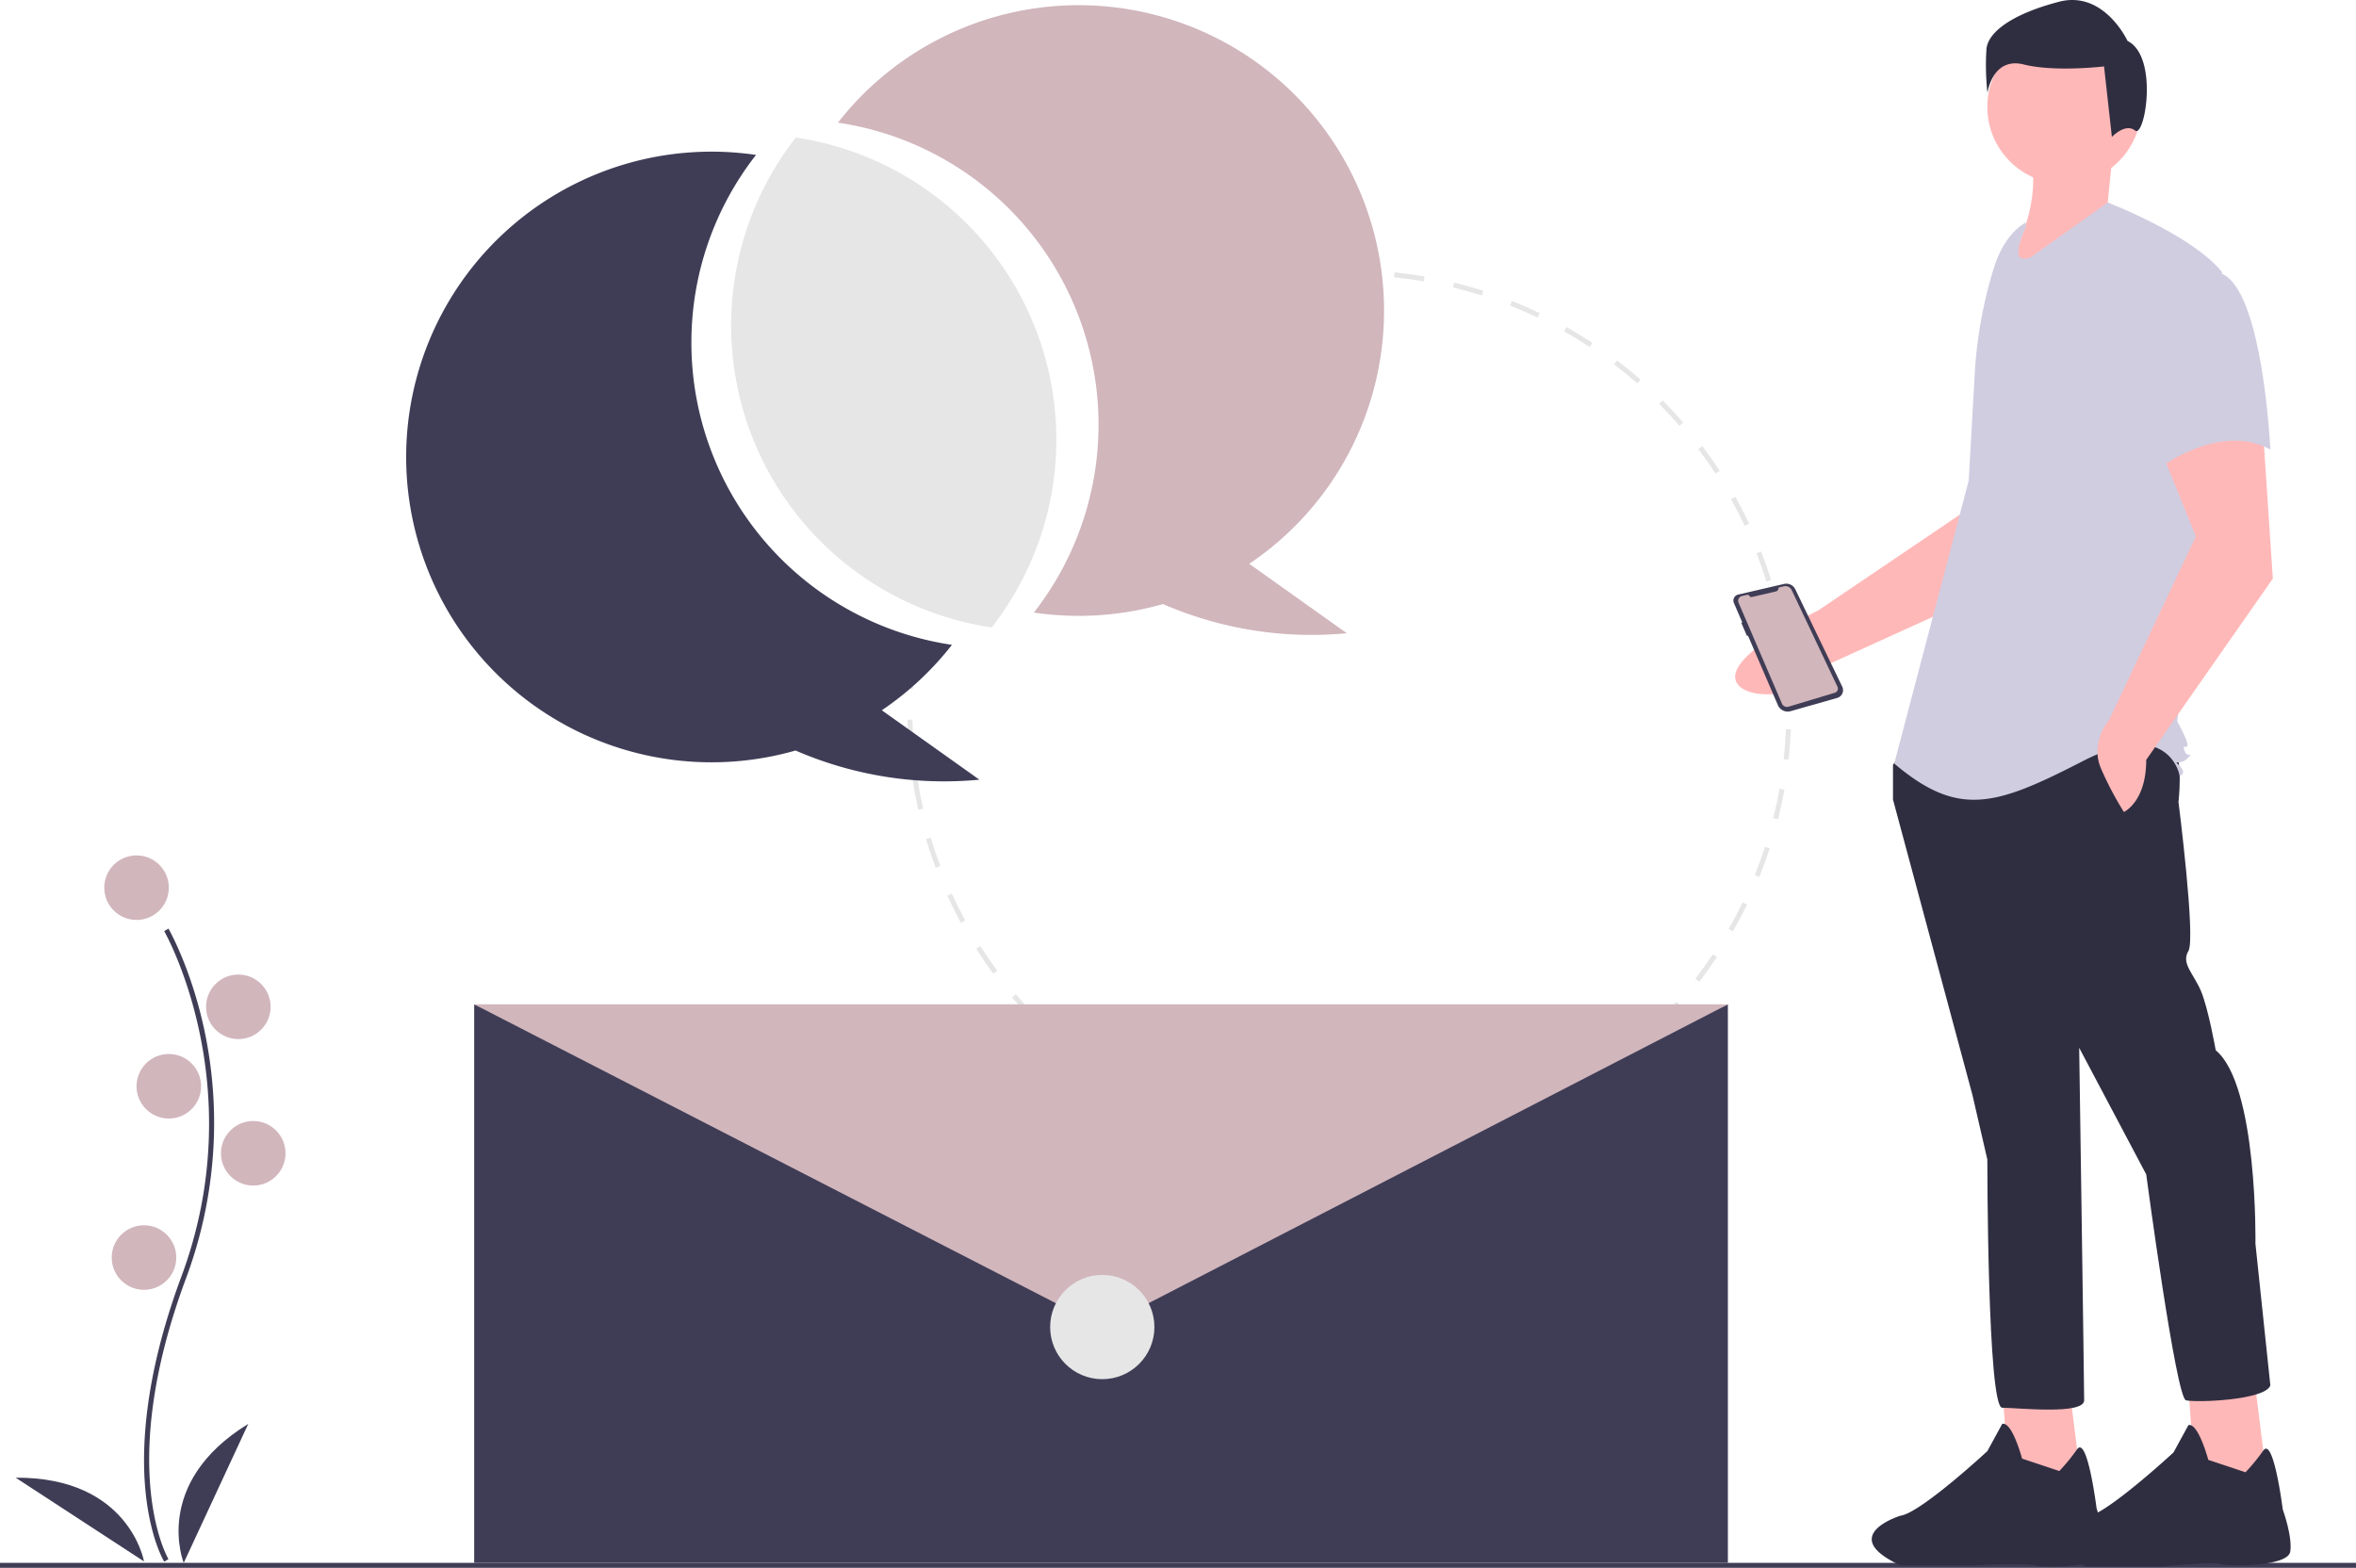 <svg xmlns="http://www.w3.org/2000/svg" width="673.764" height="448.411" viewBox="0 0 673.764 448.411">
  <defs>
    <style>
      .cls-1 {
        fill: #e6e6e6;
      }

      .cls-2 {
        fill: #3f3d56;
      }

      .cls-3 {
        fill: #d1b6bc;
      }

      .cls-4 {
        fill: #ffb8b8;
      }

      .cls-5 {
        fill: #2f2e41;
      }

      .cls-6 {
        fill: #d0cde1;
      }
    </style>
  </defs>
  <g id="undraw_manage_chats_ylx0" transform="translate(0 0)">
    <path id="Path_779" data-name="Path 779" class="cls-1" d="M673.236,244.49c-1.4-.047-2.825-.07-4.236-.07V243c1.428,0,2.868.024,4.283.071Z" transform="translate(-283.13 -165.759)"/>
    <path id="Path_780" data-name="Path 780" class="cls-1" d="M617.383,496.017c-1.909,0-3.833-.043-5.721-.128l.064-1.419c2.827.127,5.721.158,8.565.093l.032,1.42Q618.857,496.017,617.383,496.017Zm11.586-.523-.129-1.414c2.837-.258,5.7-.617,8.5-1.066l.225,1.4c-2.832.454-5.723.818-8.592,1.079Zm-25.94-.282c-2.862-.324-5.744-.75-8.567-1.267l.256-1.4c2.79.511,5.64.933,8.47,1.252Zm43.03-2.462-.32-1.384c2.769-.642,5.552-1.389,8.269-2.221l.416,1.358c-2.75.842-5.564,1.6-8.365,2.247ZM586,492.09c-2.784-.711-5.581-1.53-8.312-2.433l.445-1.348c2.7.892,5.466,1.7,8.22,2.405Zm76.611-4.408-.509-1.326c2.653-1.018,5.3-2.14,7.877-3.336l.6,1.288c-2.6,1.209-5.282,2.344-7.966,3.373Zm-93.06-1.03c-2.668-1.092-5.328-2.289-7.907-3.56l.627-1.274c2.55,1.256,5.18,2.44,7.818,3.519ZM678.3,480.395l-.685-1.244c2.489-1.373,4.962-2.848,7.349-4.386l.77,1.194c-2.414,1.555-4.915,3.047-7.433,4.436ZM554,479c-2.491-1.447-4.961-3-7.341-4.607l.8-1.176c2.353,1.592,4.8,3.125,7.258,4.556Zm138.838-7.975-.849-1.138c2.28-1.7,4.529-3.5,6.686-5.348l.925,1.077c-2.182,1.871-4.457,3.692-6.762,5.41Zm-153.187-1.731c-2.265-1.769-4.5-3.641-6.642-5.563l.948-1.057c2.118,1.9,4.328,3.75,6.568,5.5Zm166.327-9.537-1-1.012c2.027-1.994,4.012-4.083,5.9-6.21l1.062.943c-1.909,2.151-3.916,4.263-5.966,6.28ZM526.768,457.73c-2.005-2.063-3.964-4.22-5.823-6.412l1.083-.918c1.837,2.167,3.775,4.3,5.757,6.34ZM717.475,446.8l-1.123-.868c1.736-2.248,3.419-4.589,5-6.956l1.18.789c-1.6,2.395-3.3,4.762-5.059,7.036Zm-201.9-2.276c-1.706-2.315-3.352-4.718-4.894-7.141l1.2-.763c1.524,2.4,3.152,4.772,4.839,7.062ZM727.1,432.4l-1.231-.706c1.416-2.47,2.763-5.019,4-7.579l1.277.62c-1.256,2.589-2.618,5.168-4.051,7.665Zm-220.812-2.472c-1.373-2.524-2.675-5.129-3.87-7.74l1.291-.591c1.182,2.581,2.469,5.156,3.827,7.652Zm228.376-13.12-1.317-.53c1.063-2.642,2.047-5.354,2.926-8.062l1.351.438c-.888,2.74-1.884,5.483-2.959,8.154Zm-235.575-2.6c-1.015-2.691-1.948-5.452-2.774-8.206l1.36-.408c.816,2.722,1.739,5.451,2.742,8.113Zm240.919-13.878-1.378-.344c.688-2.759,1.289-5.577,1.785-8.375l1.4.248c-.5,2.829-1.109,5.679-1.8,8.471Zm-245.891-2.7c-.634-2.8-1.178-5.667-1.617-8.508l1.4-.217c.434,2.81.972,5.64,1.6,8.412Zm248.916-14.339-1.412-.152c.3-2.823.512-5.7.623-8.54l1.419.055C743.549,377.522,743.337,380.427,743.031,383.282Zm-251.563-2.767c-.243-2.86-.392-5.77-.442-8.649l1.42-.024c.049,2.847.2,5.724.437,8.553Zm250.816-14.489c-.08-2.845-.259-5.721-.532-8.547l1.413-.137c.276,2.858.457,5.766.539,8.643Zm-1.645-17.037c-.468-2.809-1.038-5.633-1.7-8.394l1.381-.329c.665,2.792,1.242,5.649,1.715,8.49Zm-3.965-16.65c-.847-2.711-1.8-5.427-2.83-8.071l1.323-.516c1.043,2.675,2.006,5.422,2.862,8.164Zm-6.212-15.931c-1.213-2.572-2.531-5.133-3.915-7.61l1.24-.693c1.4,2.506,2.732,5.1,3.959,7.7ZM722.12,301.47c-1.555-2.384-3.211-4.742-4.919-7.007l1.133-.855c1.728,2.291,3.4,4.675,4.976,7.086Zm-10.307-13.663c-1.862-2.148-3.823-4.259-5.828-6.275l1.007-1c2.028,2.039,4.011,4.175,5.895,6.346Zm-12.072-12.139c-2.141-1.877-4.371-3.7-6.63-5.426l.861-1.129c2.284,1.743,4.54,3.589,6.7,5.487Zm-13.614-10.389c-2.378-1.569-4.837-3.074-7.31-4.472l.7-1.236c2.5,1.415,4.988,2.937,7.393,4.524Zm-14.911-8.433c-2.569-1.229-5.212-2.382-7.856-3.429l.523-1.32c2.674,1.059,5.348,2.226,7.946,3.468Zm-15.931-6.308c-2.709-.861-5.484-1.639-8.246-2.312l.336-1.38c2.794.68,5.6,1.467,8.34,2.338Zm-16.632-4.049c-2.8-.48-5.654-.869-8.485-1.157l.144-1.413c2.863.291,5.75.685,8.581,1.17Z" transform="translate(-231.513 -166.026)"/>
    <path id="Path_781" data-name="Path 781" class="cls-1" d="M492.66,409.966l-1.418-.073c.074-1.432.173-2.869.294-4.273l1.414.121C492.831,407.129,492.734,408.551,492.66,409.966Z" transform="translate(-231.575 -212.923)"/>
    <path id="Path_782" data-name="Path 782" class="cls-2" d="M549.536,564.333H191V404.589l179.268,80.582,179.268-80.582Z" transform="translate(-55.395 -117.342)"/>
    <path id="Path_783" data-name="Path 783" class="cls-3" d="M191,404.589H549.536l-178.913,92.3Z" transform="translate(-55.395 -117.342)"/>
    <circle id="Ellipse_269" data-name="Ellipse 269" class="cls-1" cx="14.909" cy="14.909" r="14.909" transform="translate(300.318 364.634)"/>
    <path id="Path_784" data-name="Path 784" class="cls-2" d="M189.29,689.352c-.163-.266-4-6.681-5.337-20-1.222-12.221-.436-32.82,10.247-61.553,20.238-54.434-4.664-98.355-4.919-98.792l1.229-.713c.064.111,6.49,11.309,10.286,29.14a127.128,127.128,0,0,1-5.265,70.86c-20.2,54.341-5.183,80.066-5.029,80.32Z" transform="translate(-142.328 -242.701)"/>
    <circle id="Ellipse_270" data-name="Ellipse 270" class="cls-3" cx="9.23" cy="9.23" r="9.23" transform="translate(29.819 244.649)"/>
    <circle id="Ellipse_271" data-name="Ellipse 271" class="cls-3" cx="9.23" cy="9.23" r="9.23" transform="translate(58.928 278.728)"/>
    <circle id="Ellipse_272" data-name="Ellipse 272" class="cls-3" cx="9.23" cy="9.23" r="9.23" transform="translate(39.049 301.447)"/>
    <circle id="Ellipse_273" data-name="Ellipse 273" class="cls-3" cx="9.23" cy="9.23" r="9.23" transform="translate(63.188 320.616)"/>
    <circle id="Ellipse_274" data-name="Ellipse 274" class="cls-3" cx="9.23" cy="9.23" r="9.23" transform="translate(31.949 350.435)"/>
    <path id="Path_785" data-name="Path 785" class="cls-2" d="M198.9,747.552s-9.23-22.719,18.459-39.758Z" transform="translate(-146.359 -300.562)"/>
    <path id="Path_786" data-name="Path 786" class="cls-2" d="M168.515,753.429s-4.2-24.16-36.712-23.953Z" transform="translate(-127.328 -306.85)"/>
    <path id="Path_787" data-name="Path 787" class="cls-2" d="M370.678,249.962a86.947,86.947,0,0,1,18.485-53.731,87.325,87.325,0,1,0,11.3,170.345,106.557,106.557,0,0,0,52.571,8.341l-27.9-19.852a87.813,87.813,0,0,0,20.056-18.715,87.344,87.344,0,0,1-74.513-86.388Z" transform="translate(-172.951 -151.923)"/>
    <path id="Path_788" data-name="Path 788" class="cls-3" d="M619.2,223.619a87.328,87.328,0,0,0-156.168-53.731,87.324,87.324,0,0,1,56.028,140.119,87.89,87.89,0,0,0,36.921-2.434,106.557,106.557,0,0,0,52.571,8.342l-27.9-19.852A87.239,87.239,0,0,0,619.2,223.619Z" transform="translate(-223.395 -134.809)"/>
    <path id="Path_789" data-name="Path 789" class="cls-1" d="M438.485,189.614a87.335,87.335,0,0,0,56.028,140.119,87.324,87.324,0,0,0-56.028-140.119Z" transform="translate(-210.913 -150.275)"/>
    <rect id="Rectangle_1481" data-name="Rectangle 1481" class="cls-2" width="673.764" height="1.42" transform="translate(0 446.991)"/>
    <path id="Path_790" data-name="Path 790" class="cls-4" d="M900.541,294.753l-4.212,28.031-48.14,32.561s-25.311,12.128-23.718,19.664c1.42,6.717,20.952,5.922,27.1-4.465l57.555-26.165,19.249-38.107Z" transform="translate(-328.2 -180.769)"/>
    <path id="Path_791" data-name="Path 791" class="cls-4" d="M806.5,558.589l2.13,29.819,20.589-1.42-3.55-28.4Z" transform="translate(-233.907 -162.006)"/>
    <path id="Path_792" data-name="Path 792" class="cls-5" d="M922.437,717.72s-2.84-10.65-5.68-9.94l-4.26,7.81s-19.169,17.749-24.849,18.459c0,0-18.459,5.68,0,14.2h21.3s14.2-.71,17.039,0,19.169.71,19.879-3.55-2.13-12.78-2.13-12.78-2.618-20.946-5.569-16.863a55.751,55.751,0,0,1-5.081,6.213Z" transform="translate(-344.164 -300.548)"/>
    <path id="Path_793" data-name="Path 793" class="cls-4" d="M881.5,559.089l2.13,29.819,20.589-1.42-3.55-28.4Z" transform="translate(-255.659 -162.151)"/>
    <path id="Path_794" data-name="Path 794" class="cls-5" d="M997.437,718.22s-2.84-10.65-5.68-9.94l-4.26,7.81s-19.169,17.749-24.849,18.459c0,0-18.459,5.68,0,14.2h21.3s14.2-1.42,17.039-.71,19.169.71,19.879-3.55-2.13-12.07-2.13-12.07-2.618-20.946-5.569-16.863a55.731,55.731,0,0,1-5.081,6.213Z" transform="translate(-365.916 -300.693)"/>
    <path id="Path_795" data-name="Path 795" class="cls-5" d="M891.55,434.65l-3.55,4.97v9.94l22.719,84.487,4.26,18.459s0,71,4.26,71,23.429,2.13,23.429-2.13-1.42-100.816-1.42-100.816l19.169,36.209s8.52,63.9,11.36,64.607,22.719,0,24.139-4.26l-4.26-40.468s.71-45.438-11.359-55.378c0,0-2.13-12.07-4.26-17.039s-5.68-7.81-3.55-11.36-2.84-42.6-2.84-42.6,1.42-12.07-1.42-15.619S891.55,434.65,891.55,434.65Z" transform="translate(-346.646 -220.885)"/>
    <circle id="Ellipse_275" data-name="Ellipse 275" class="cls-4" cx="22.009" cy="22.009" r="22.009" transform="translate(568.333 8.583)"/>
    <path id="Path_796" data-name="Path 796" class="cls-4" d="M963.449,194.634l-1.42,14.2,5.68,4.97L931.5,230.842c8.919-15.239,11.561-29.114,7.1-39.048Z" transform="translate(-359.262 -150.908)"/>
    <path id="Path_797" data-name="Path 797" class="cls-6" d="M926.129,222.894s-5.68,11.36,1.42,8.52l22.009-15.619s24.139,9.23,32.659,19.879l-7.1,75.257-5.68,53.248s3.55,6.39,2.84,7.1-1.42-.71-.71,1.42,2.84,0,.71,2.13-4.26,0-2.13,2.13,0,2.84,0,2.84-2.84-17.039-27.689-4.26-35.5,16.329-53.958.71l21.3-80.937,1.72-30.526a125.738,125.738,0,0,1,5.4-30.042c1.628-5.27,4.465-10.45,9.206-13.269Z" transform="translate(-346.791 -157.868)"/>
    <path id="Path_798" data-name="Path 798" class="cls-4" d="M987.853,311.554l10.65,26.269-24.849,52.538s-5.68,6.39-2.13,14.2a93.836,93.836,0,0,0,6.39,12.07s6.39-2.84,6.39-14.909l36.209-51.828-2.84-42.6Z" transform="translate(-370.531 -184.406)"/>
    <path id="Path_799" data-name="Path 799" class="cls-6" d="M990.246,245.826a27.134,27.134,0,0,0-5.68,25.559c4.26,15.619,7.81,27.689,7.81,27.689s17.039-12.78,31.239-4.97c0,0-2.13-46.148-14.2-50.408S990.246,245.826,990.246,245.826Z" transform="translate(-374.345 -165.536)"/>
    <path id="Path_800" data-name="Path 800" class="cls-5" d="M965.923,145.917s-6.724-14.57-19.613-11.207-20.173,8.406-20.734,13.449a71.965,71.965,0,0,0,.28,12.608s1.4-10.367,10.367-8.125,22.975.56,22.975.56l2.242,20.173s3.822-4.074,6.624-1.833S974.89,150.4,965.923,145.917Z" transform="translate(-357.488 -134.206)"/>
    <path id="Path_801" data-name="Path 801" class="cls-2" d="M825.1,372.446h0l13.1-3.035a2.859,2.859,0,0,1,3.221,1.544l13.423,27.835a2.311,2.311,0,0,1-1.45,3.227L840.076,405.8a3.053,3.053,0,0,1-3.639-1.73l-8.565-19.894-.261.145-1.63-3.769.271-.139-2.391-5.553a1.761,1.761,0,0,1,1.234-2.415Z" transform="translate(-328.002 -202.4)"/>
    <path id="Path_802" data-name="Path 802" class="cls-3" d="M837.179,370.73l1.53-.354a1.976,1.976,0,0,1,2.232,1.079l13.1,27.657a1.224,1.224,0,0,1-.753,1.7l-13.224,3.99a1.586,1.586,0,0,1-1.915-.892l-12.4-28.852a1.389,1.389,0,0,1,.963-1.9l1.451-.336a.656.656,0,0,1,.726.33h0a.579.579,0,0,0,.641.291l6.889-1.6a.989.989,0,0,0,.755-1.112Z" transform="translate(-328.56 -202.687)"/>
  </g>
</svg>
